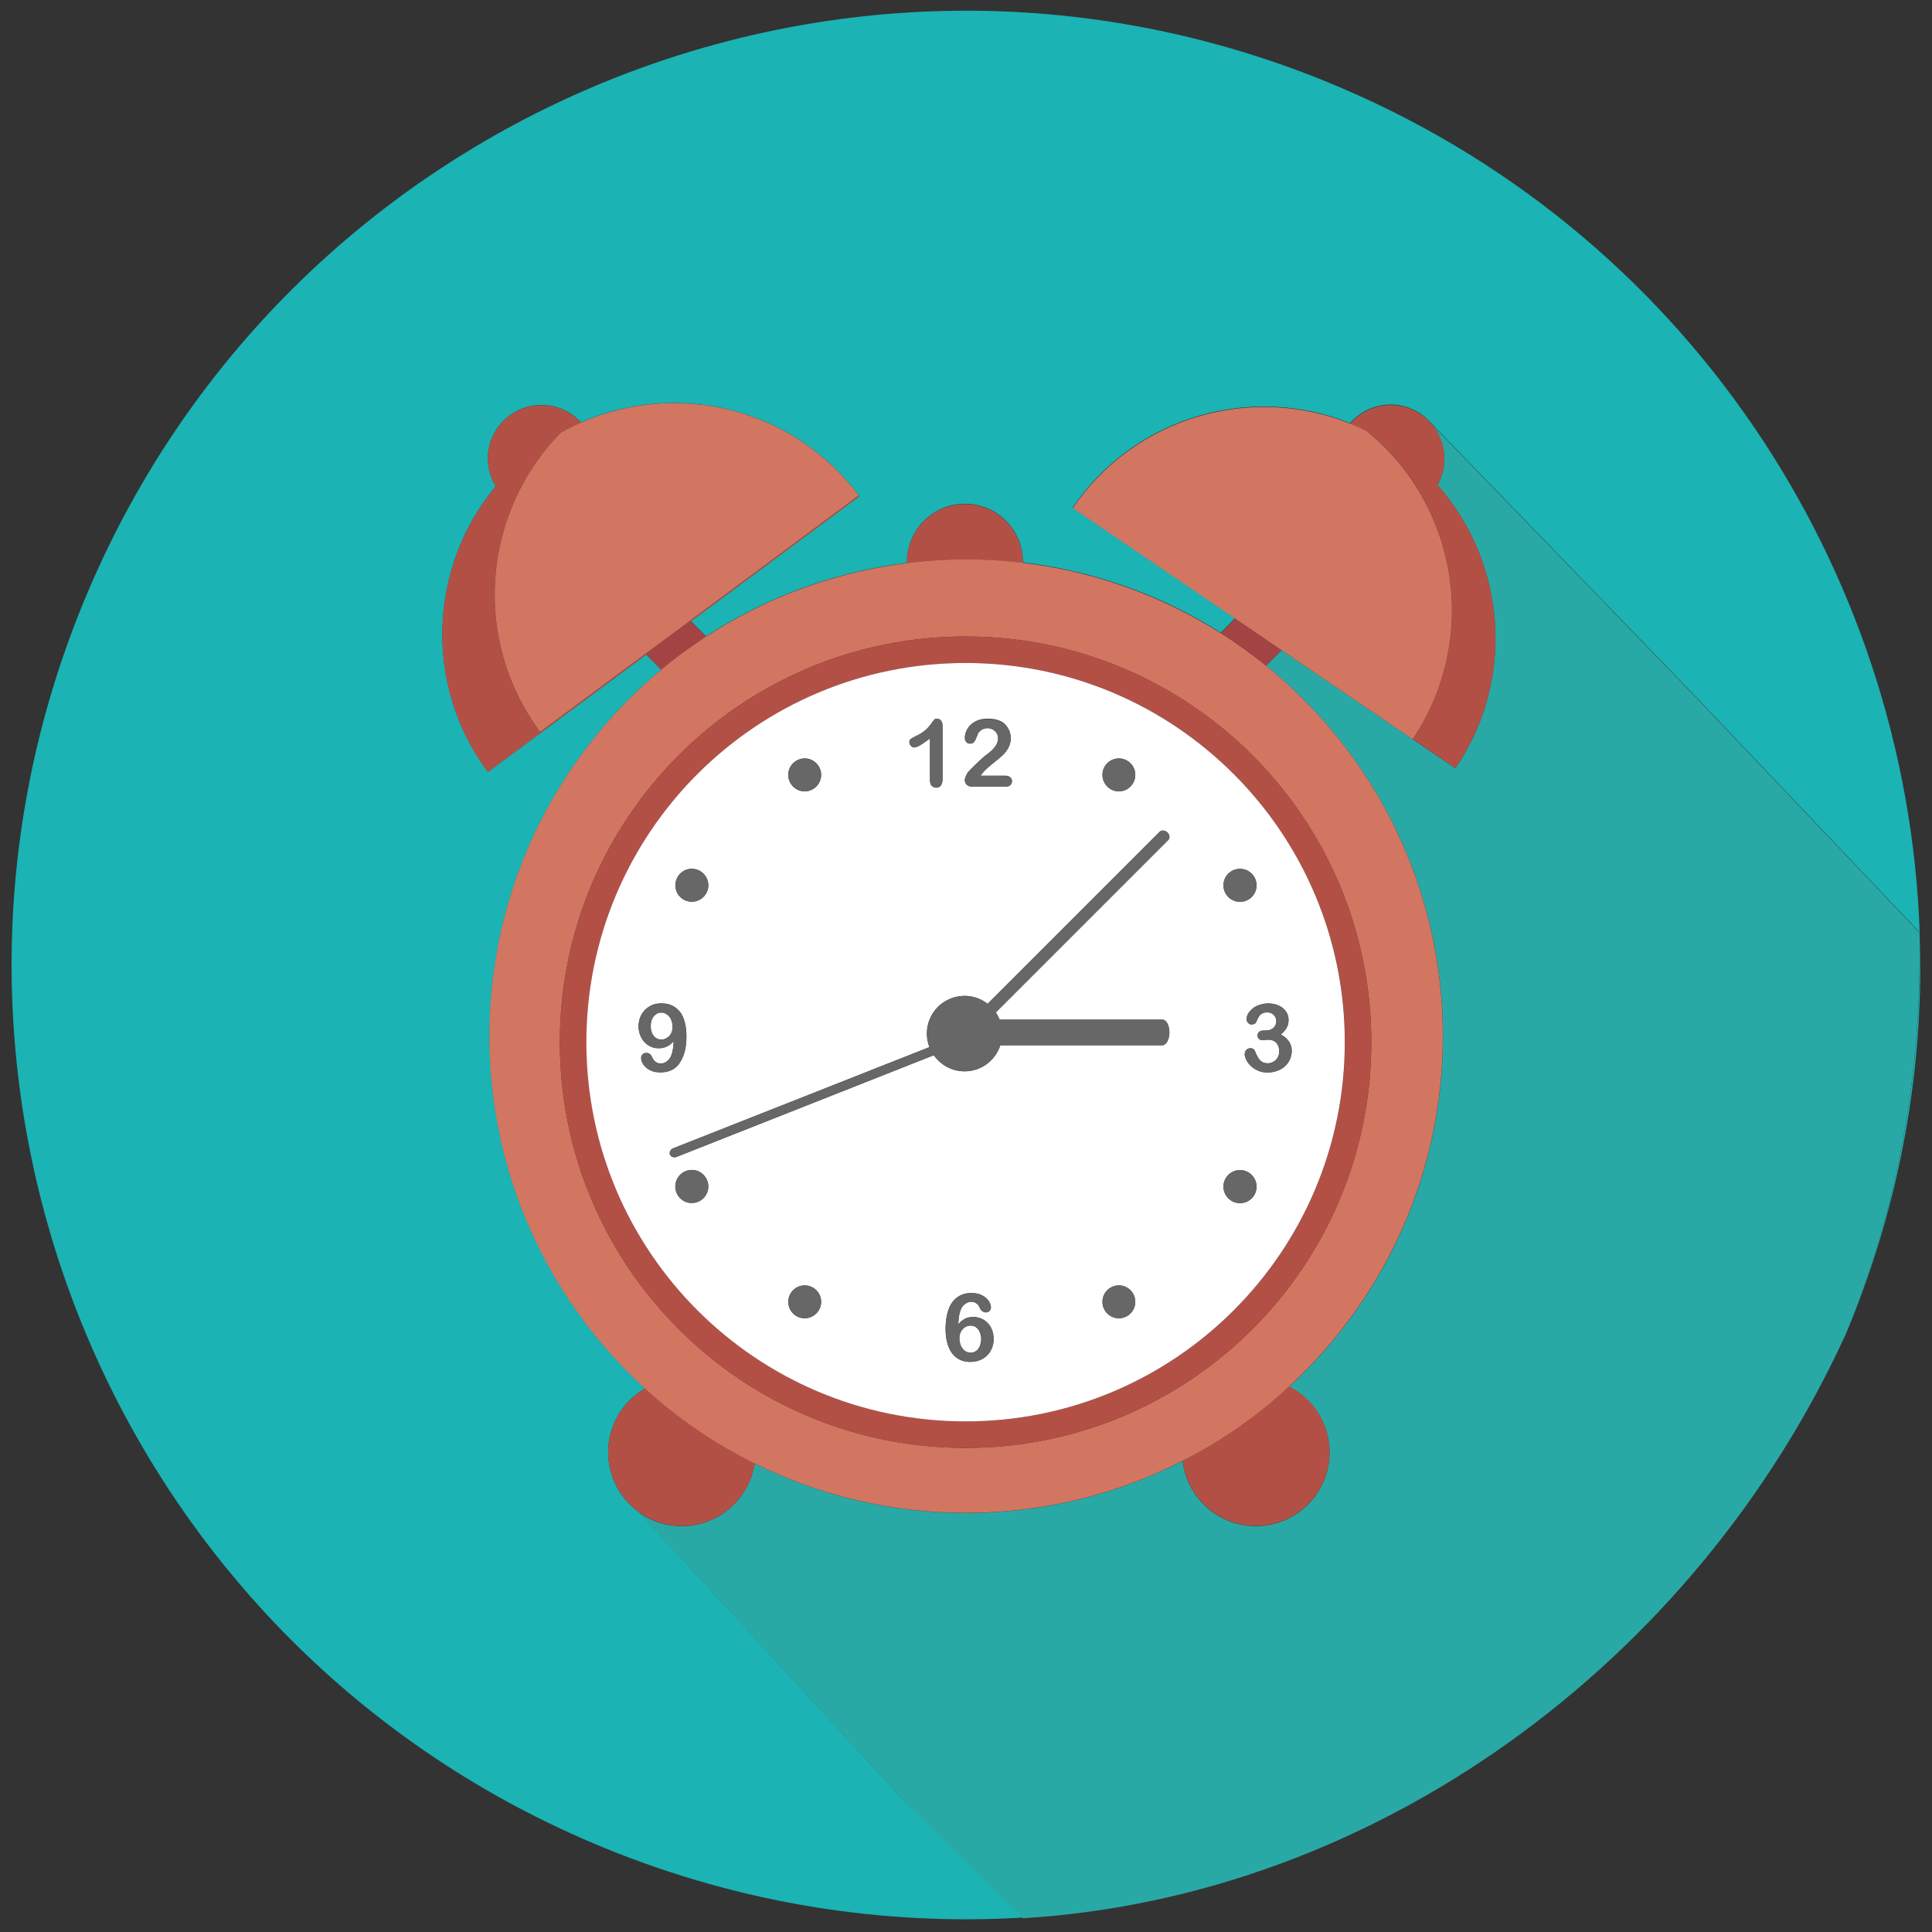 <?xml version="1.0" encoding="utf-8"?>
<!-- Generated by IcoMoon.io -->
<!DOCTYPE svg PUBLIC "-//W3C//DTD SVG 1.1//EN" "http://www.w3.org/Graphics/SVG/1.1/DTD/svg11.dtd">
<svg version="1.1" xmlns="http://www.w3.org/2000/svg" xmlns:xlink="http://www.w3.org/1999/xlink" width="32" height="32" viewBox="0 0 32 32">
<rect x="0" y="0" width="32" height="32" fill="#333333" stroke="none"/>
<path fill="#1bb3b3" d="M31.797 15.46c0.036 2.316-0.363 4.414-1.076 6.276 0.805-2.062 1.147-4.192 1.076-6.276z"></path>
<path fill="#1bb3b3" d="M15.024 29.877l-4.425-4.82c-0.318-0.22-0.526-0.587-0.526-1.004 0-0.453 0.247-0.846 0.613-1.058-1.582-1.444-2.576-3.524-2.576-5.835 0-2.439 1.106-4.62 2.844-6.068l-0.251-0.251-2.622 1.945c-1.074-1.449-0.974-3.404 0.13-4.732-0.082-0.135-0.13-0.292-0.13-0.459 0-0.491 0.398-0.887 0.889-0.887 0.26 0 0.492 0.112 0.654 0.288 1.595-0.699 3.513-0.242 4.599 1.209 0.004 0.007 0.007 0.011 0.011 0.012l-2.791 2.071 0.252 0.252c0.981-0.64 2.112-1.067 3.33-1.218 0-0.007-0.002-0.012-0.002-0.018 0-0.53 0.43-0.96 0.96-0.96s0.96 0.43 0.96 0.96c0 0.004 0 0.009 0 0.012 1.195 0.142 2.308 0.549 3.276 1.163l0.24-0.242-2.692-1.829c1.031-1.516 2.958-2.057 4.594-1.399 0.164-0.188 0.404-0.308 0.672-0.308 0.27 0 0.512 0.121 0.676 0.313v0l4.352 4.498 3.735 3.932c-0.21-6.021-3.87-11.652-9.808-14.084-8.076-3.307-17.305 0.558-20.613 8.635s0.558 17.305 8.635 20.612c2.272 0.93 4.636 1.292 6.933 1.154v0l-1.92-1.893v0.007z"></path>
<path fill="#29a9a6" d="M31.797 15.46c0-0.002 0-0.005 0-0.007l-3.735-3.932-4.352-4.498c0.132 0.155 0.213 0.356 0.213 0.576 0 0.158-0.041 0.306-0.114 0.434 1.134 1.282 1.303 3.214 0.297 4.693l-2.878-1.957-0.258 0.258c1.787 1.447 2.93 3.659 2.93 6.137 0 2.295-0.981 4.361-2.546 5.804 0.396 0.203 0.668 0.613 0.668 1.088 0 0.676-0.548 1.221-1.221 1.221-0.628 0-1.141-0.471-1.212-1.079-1.076 0.549-2.293 0.862-3.586 0.862-1.259 0-2.448-0.297-3.504-0.82-0.089 0.588-0.594 1.038-1.207 1.038-0.258 0-0.498-0.080-0.695-0.219l4.425 4.82 1.92 1.893c5.824-0.352 11.125-4.212 13.623-9.66 0.018-0.043 0.037-0.085 0.055-0.13 0.034-0.082 0.066-0.164 0.098-0.247 0.715-1.861 1.113-3.959 1.076-6.276h0.004z"></path>
<path fill="#b35046" d="M16.942 9.321c0-0.004 0-0.009 0-0.012 0-0.53-0.43-0.96-0.96-0.96s-0.96 0.43-0.96 0.96c0 0.007 0 0.012 0.002 0.018 0.322-0.039 0.647-0.062 0.98-0.062 0.318 0.002 0.631 0.023 0.939 0.057z"></path>
<path fill="#b35046" d="M23.035 6.709c-0.268 0-0.508 0.119-0.672 0.308 0.096 0.039 0.192 0.082 0.286 0.128 1.513 1.239 1.86 3.445 0.75 5.097l0.708 0.482c1.006-1.479 0.837-3.412-0.297-4.693 0.071-0.128 0.114-0.276 0.114-0.434 0-0.22-0.080-0.42-0.213-0.576-0.164-0.19-0.405-0.313-0.676-0.311v0z"></path>
<path fill="#b35046" d="M10.073 24.052c0 0.416 0.208 0.784 0.526 1.004 0.197 0.137 0.437 0.219 0.695 0.219 0.612 0 1.118-0.45 1.207-1.038-0.663-0.329-1.273-0.747-1.815-1.241-0.366 0.212-0.613 0.606-0.613 1.056v0z"></path>
<path fill="#b35046" d="M20.802 25.273c0.674 0 1.221-0.548 1.221-1.221 0-0.475-0.272-0.885-0.668-1.088-0.528 0.485-1.122 0.9-1.765 1.23 0.071 0.608 0.585 1.079 1.212 1.079z"></path>
<path fill="#a44344" d="M11.444 10.293l-0.74 0.549 0.251 0.251c0.236-0.199 0.484-0.38 0.743-0.548l-0.254-0.252z"></path>
<path fill="#a44344" d="M20.22 10.485c0.261 0.165 0.512 0.345 0.75 0.539l0.258-0.258-0.768-0.521-0.24 0.24z"></path>
<path fill="#b35046" d="M14.235 8.222c-0.004-0.005-0.007-0.009-0.011-0.012l-5.278 3.916c-1.14-1.534-0.955-3.637 0.341-4.96 0.11-0.062 0.222-0.117 0.336-0.167-0.162-0.178-0.395-0.288-0.654-0.288-0.491 0-0.889 0.396-0.889 0.887 0 0.169 0.048 0.325 0.13 0.459-1.104 1.328-1.205 3.284-0.13 4.732l6.155-4.567z"></path>
<path fill="#d27661" d="M8.946 12.123l5.278-3.916c-1.086-1.451-3.004-1.909-4.599-1.209-0.114 0.050-0.226 0.105-0.336 0.167-1.298 1.323-1.481 3.426-0.343 4.958v0z"></path>
<path fill="#d27661" d="M22.649 7.145c-0.094-0.048-0.19-0.089-0.286-0.128-1.636-0.658-3.561-0.119-4.594 1.399l5.628 3.828c1.111-1.652 0.763-3.858-0.75-5.097l0.002-0.002z"></path>
<path fill="#d27661" d="M16.942 9.321c-0.308-0.036-0.62-0.057-0.939-0.057-0.332 0-0.658 0.023-0.98 0.062-1.218 0.153-2.348 0.578-3.33 1.22-0.258 0.169-0.507 0.348-0.743 0.548-1.739 1.449-2.844 3.628-2.844 6.068 0 2.311 0.994 4.391 2.576 5.835 0.54 0.494 1.152 0.912 1.815 1.241 1.056 0.524 2.245 0.82 3.504 0.82 1.291 0 2.508-0.311 3.586-0.862 0.645-0.329 1.239-0.743 1.765-1.23 1.564-1.444 2.546-3.509 2.546-5.804 0-2.478-1.143-4.69-2.93-6.137-0.238-0.194-0.491-0.373-0.75-0.539-0.971-0.613-2.082-1.022-3.276-1.163v0zM22.713 17.262c0 3.712-3.008 6.72-6.72 6.72s-6.72-3.008-6.72-6.72 3.008-6.72 6.72-6.72 6.72 3.010 6.72 6.72z"></path>
<path fill="#b35046" d="M9.273 17.262c0 3.712 3.008 6.72 6.72 6.72s6.72-3.008 6.72-6.72-3.008-6.72-6.72-6.72-6.72 3.010-6.72 6.72zM22.276 17.262c0 3.468-2.812 6.281-6.281 6.281s-6.281-2.812-6.281-6.281 2.812-6.281 6.281-6.281 6.281 2.812 6.281 6.281z"></path>
<path fill="#fff" d="M11.086 16.839c-0.016-0.021-0.037-0.037-0.060-0.050s-0.050-0.018-0.076-0.018c-0.048 0-0.089 0.020-0.123 0.062s-0.050 0.096-0.050 0.164 0.016 0.119 0.050 0.16 0.076 0.060 0.126 0.060c0.032 0 0.062-0.007 0.091-0.025s0.052-0.041 0.069-0.071c0.018-0.032 0.027-0.069 0.027-0.112 0-0.034-0.005-0.066-0.014-0.094s-0.023-0.055-0.039-0.076v0z"></path>
<path fill="#fff" d="M16.167 21.982c-0.028-0.018-0.057-0.027-0.091-0.027-0.030 0-0.062 0.007-0.091 0.025s-0.052 0.041-0.069 0.073c-0.018 0.030-0.027 0.069-0.027 0.112 0 0.069 0.018 0.126 0.053 0.171s0.080 0.069 0.133 0.069c0.052 0 0.094-0.021 0.126-0.062s0.050-0.096 0.050-0.165c0-0.046-0.009-0.085-0.025-0.119s-0.037-0.059-0.064-0.076h0.004z"></path>
<path fill="#fff" d="M9.712 17.262c0 3.468 2.812 6.281 6.281 6.281s6.281-2.812 6.281-6.281-2.812-6.281-6.281-6.281-6.281 2.812-6.281 6.281zM10.766 17.723c-0.048-0.025-0.085-0.055-0.11-0.092s-0.037-0.075-0.037-0.11c0-0.021 0.009-0.041 0.023-0.057s0.036-0.025 0.060-0.025c0.023 0 0.043 0.005 0.060 0.018s0.032 0.032 0.041 0.055c0.011 0.032 0.030 0.055 0.055 0.075s0.055 0.027 0.087 0.027c0.028 0 0.057-0.007 0.082-0.023s0.048-0.036 0.066-0.062c0.037-0.053 0.059-0.149 0.066-0.288-0.034 0.039-0.071 0.069-0.112 0.089s-0.087 0.030-0.137 0.030c-0.048 0-0.092-0.011-0.133-0.028s-0.076-0.044-0.107-0.078-0.053-0.073-0.069-0.117-0.025-0.089-0.025-0.137c0-0.053 0.009-0.101 0.027-0.149s0.044-0.087 0.078-0.123c0.034-0.034 0.075-0.062 0.121-0.082s0.1-0.028 0.155-0.028c0.066 0 0.124 0.012 0.174 0.036s0.094 0.059 0.13 0.103 0.062 0.103 0.080 0.171 0.028 0.148 0.028 0.235c0 0.098-0.009 0.183-0.030 0.258s-0.048 0.137-0.087 0.187c-0.037 0.052-0.084 0.089-0.137 0.114s-0.112 0.036-0.18 0.036c-0.066 0-0.123-0.012-0.172-0.037l0.004 0.007zM11.458 19.925c-0.151 0-0.272-0.123-0.272-0.274s0.123-0.274 0.272-0.274 0.274 0.123 0.274 0.274-0.123 0.274-0.274 0.274zM13.328 21.835c-0.151 0-0.272-0.121-0.272-0.272s0.123-0.272 0.272-0.272c0.151 0 0.272 0.123 0.272 0.272s-0.123 0.272-0.272 0.272zM16.409 22.37c-0.032 0.059-0.078 0.105-0.137 0.137s-0.124 0.050-0.199 0.050c-0.085 0-0.158-0.020-0.22-0.062s-0.108-0.103-0.142-0.185c-0.032-0.082-0.050-0.181-0.050-0.299 0-0.096 0.011-0.181 0.030-0.258s0.048-0.139 0.085-0.188 0.082-0.087 0.135-0.112 0.112-0.037 0.18-0.037c0.066 0 0.123 0.012 0.172 0.037s0.087 0.057 0.112 0.094 0.037 0.075 0.037 0.108c0 0.020-0.007 0.039-0.023 0.057s-0.036 0.025-0.060 0.025c-0.021 0-0.041-0.007-0.060-0.021s-0.032-0.032-0.041-0.055c-0.012-0.030-0.030-0.055-0.055-0.073s-0.055-0.027-0.089-0.027c-0.027 0-0.053 0.007-0.080 0.023s-0.050 0.036-0.068 0.062c-0.037 0.053-0.059 0.149-0.066 0.288 0.036-0.041 0.073-0.071 0.112-0.091s0.085-0.030 0.137-0.030c0.048 0 0.092 0.009 0.133 0.027s0.076 0.044 0.107 0.076c0.030 0.034 0.055 0.073 0.071 0.117s0.025 0.092 0.025 0.142c0 0.071-0.016 0.137-0.046 0.194v0zM18.532 21.835c-0.151 0-0.272-0.121-0.272-0.272s0.123-0.272 0.272-0.272c0.151 0 0.272 0.123 0.272 0.272s-0.123 0.272-0.272 0.272zM21.010 16.62c0.048 0 0.094 0.007 0.135 0.021s0.076 0.032 0.107 0.059c0.030 0.025 0.052 0.055 0.068 0.087s0.023 0.071 0.023 0.108c0 0.052-0.011 0.094-0.034 0.132s-0.053 0.071-0.094 0.107c0.039 0.021 0.073 0.046 0.1 0.073s0.046 0.059 0.060 0.091c0.014 0.034 0.021 0.069 0.021 0.108 0 0.046-0.011 0.091-0.028 0.135s-0.046 0.082-0.082 0.116c-0.036 0.034-0.078 0.060-0.128 0.078s-0.105 0.028-0.164 0.028c-0.060 0-0.116-0.011-0.164-0.034s-0.087-0.050-0.119-0.082c-0.032-0.034-0.055-0.068-0.071-0.101s-0.023-0.064-0.023-0.087c0-0.028 0.009-0.053 0.028-0.071s0.043-0.027 0.071-0.027c0.014 0 0.028 0.005 0.041 0.012s0.021 0.018 0.027 0.030c0.027 0.071 0.055 0.123 0.085 0.156s0.073 0.052 0.128 0.052c0.030 0 0.062-0.007 0.091-0.023s0.053-0.039 0.073-0.069 0.028-0.066 0.028-0.107c0-0.059-0.016-0.105-0.048-0.14s-0.078-0.052-0.135-0.052c-0.011 0-0.027 0-0.046 0.004s-0.036 0.004-0.041 0.004c-0.028 0-0.050-0.007-0.066-0.021s-0.023-0.034-0.023-0.059c0-0.023 0.009-0.044 0.027-0.059s0.044-0.021 0.082-0.021h0.030c0.046 0 0.087-0.012 0.121-0.041s0.050-0.068 0.050-0.117c0-0.039-0.012-0.073-0.041-0.1s-0.062-0.043-0.108-0.043c-0.030 0-0.057 0.004-0.076 0.014s-0.036 0.020-0.048 0.034c-0.011 0.014-0.021 0.032-0.034 0.055s-0.020 0.043-0.028 0.062c-0.005 0.011-0.014 0.020-0.028 0.025s-0.028 0.011-0.046 0.011c-0.020 0-0.039-0.007-0.057-0.025s-0.025-0.039-0.025-0.066c0-0.027 0.007-0.053 0.023-0.084s0.039-0.057 0.071-0.084c0.030-0.027 0.069-0.048 0.114-0.064s0.096-0.025 0.155-0.027v0zM20.539 14.391c0.151 0 0.274 0.123 0.274 0.274s-0.123 0.272-0.274 0.272-0.274-0.121-0.274-0.272 0.123-0.274 0.274-0.274zM20.539 19.381c0.151 0 0.274 0.123 0.274 0.274s-0.123 0.274-0.274 0.274-0.274-0.123-0.274-0.274 0.123-0.274 0.274-0.274zM19.335 13.79c0.037 0.037 0.044 0.092 0.014 0.123l-2.857 2.857c0.025 0.037 0.046 0.078 0.062 0.119h2.697c0.064 0 0.116 0.094 0.116 0.212s-0.052 0.212-0.116 0.212h-2.684c-0.082 0.249-0.313 0.432-0.59 0.432-0.212 0-0.396-0.105-0.51-0.267l-4.261 1.684c-0.044 0.018-0.094 0-0.11-0.039s0.009-0.085 0.053-0.103l4.245-1.676c-0.027-0.069-0.043-0.144-0.043-0.224 0-0.345 0.279-0.624 0.624-0.624 0.144 0 0.276 0.052 0.38 0.133l2.853-2.853c0.030-0.030 0.085-0.023 0.123 0.014l0.004 0.002zM18.532 12.562c0.151 0 0.272 0.123 0.272 0.272s-0.123 0.274-0.272 0.274c-0.151 0-0.272-0.123-0.272-0.274s0.121-0.272 0.272-0.272zM16.508 12.142c-0.016-0.028-0.037-0.046-0.064-0.062s-0.055-0.021-0.087-0.021c-0.068 0-0.119 0.030-0.156 0.087-0.005 0.007-0.012 0.028-0.025 0.062s-0.025 0.060-0.041 0.078-0.037 0.027-0.066 0.027c-0.025 0-0.046-0.009-0.062-0.025s-0.025-0.039-0.025-0.069c0-0.036 0.007-0.071 0.023-0.11s0.039-0.073 0.071-0.103 0.071-0.055 0.119-0.075 0.105-0.028 0.169-0.028c0.078 0 0.144 0.012 0.199 0.037 0.036 0.016 0.068 0.037 0.094 0.068s0.048 0.062 0.062 0.1 0.023 0.076 0.023 0.116c0 0.062-0.016 0.119-0.046 0.171s-0.064 0.092-0.096 0.119c-0.032 0.032-0.087 0.075-0.164 0.137s-0.128 0.11-0.156 0.146c-0.012 0.014-0.025 0.030-0.039 0.050h0.398c0.039 0 0.069 0.007 0.091 0.025s0.032 0.039 0.032 0.066c0 0.025-0.009 0.046-0.025 0.062s-0.041 0.027-0.075 0.027h-0.56c-0.037 0-0.068-0.011-0.089-0.032s-0.032-0.046-0.032-0.075c0-0.018 0.007-0.043 0.020-0.073s0.028-0.053 0.044-0.071c0.068-0.071 0.128-0.13 0.183-0.18s0.092-0.084 0.117-0.1c0.041-0.030 0.076-0.059 0.103-0.089s0.050-0.060 0.064-0.091c0.014-0.030 0.021-0.062 0.021-0.092 0-0.032-0.009-0.062-0.023-0.087l-0.004 0.007zM15.088 12.238c0.016-0.012 0.044-0.028 0.085-0.048 0.060-0.028 0.11-0.059 0.148-0.091s0.069-0.068 0.098-0.107c0.028-0.039 0.046-0.064 0.055-0.073s0.025-0.014 0.048-0.014c0.027 0 0.048 0.011 0.064 0.032s0.025 0.050 0.025 0.085v0.871c0 0.101-0.036 0.153-0.105 0.153-0.030 0-0.055-0.011-0.075-0.032s-0.028-0.052-0.028-0.092v-0.692c-0.13 0.1-0.215 0.149-0.26 0.149-0.021 0-0.041-0.009-0.057-0.027s-0.025-0.036-0.025-0.059c0-0.025 0.009-0.044 0.027-0.057v0zM13.328 12.562c0.151 0 0.272 0.123 0.272 0.272s-0.123 0.274-0.272 0.274c-0.151 0-0.272-0.123-0.272-0.274s0.123-0.272 0.272-0.272zM11.732 14.663c0 0.151-0.123 0.272-0.274 0.272s-0.272-0.121-0.272-0.272 0.123-0.274 0.272-0.274 0.274 0.123 0.274 0.274z"></path>
<path fill="#676767" d="M15.145 12.38c0.044 0 0.132-0.050 0.26-0.149v0.692c0 0.041 0.009 0.071 0.028 0.092s0.044 0.032 0.075 0.032c0.069 0 0.105-0.052 0.105-0.153v-0.871c0-0.036-0.007-0.066-0.025-0.085s-0.037-0.034-0.064-0.034c-0.023 0-0.041 0.005-0.048 0.014s-0.027 0.036-0.055 0.075-0.060 0.075-0.098 0.107-0.087 0.062-0.148 0.091c-0.041 0.020-0.069 0.036-0.085 0.048s-0.025 0.032-0.025 0.057c0 0.021 0.009 0.041 0.025 0.059s0.036 0.027 0.055 0.027v0z"></path>
<path fill="#676767" d="M16.446 12.411c-0.027 0.030-0.062 0.059-0.103 0.089-0.023 0.016-0.062 0.050-0.117 0.1s-0.116 0.11-0.183 0.18c-0.016 0.018-0.032 0.041-0.044 0.071s-0.020 0.055-0.020 0.073c0 0.028 0.011 0.053 0.032 0.075s0.052 0.032 0.089 0.032h0.56c0.034 0 0.059-0.009 0.075-0.027s0.025-0.039 0.025-0.062c0-0.028-0.011-0.050-0.032-0.066s-0.052-0.025-0.091-0.025h-0.398c0.012-0.020 0.025-0.036 0.039-0.050 0.028-0.036 0.080-0.084 0.156-0.146s0.132-0.108 0.164-0.137c0.032-0.030 0.064-0.068 0.096-0.119s0.046-0.108 0.046-0.171c0-0.041-0.007-0.078-0.023-0.116s-0.036-0.069-0.062-0.098c-0.027-0.028-0.059-0.052-0.094-0.068-0.055-0.025-0.121-0.037-0.199-0.037-0.064 0-0.121 0.009-0.169 0.028s-0.087 0.044-0.119 0.075c-0.030 0.030-0.055 0.064-0.071 0.101s-0.023 0.075-0.023 0.112c0 0.028 0.009 0.052 0.025 0.069s0.037 0.025 0.062 0.025c0.028 0 0.052-0.009 0.066-0.027s0.028-0.046 0.041-0.080 0.021-0.055 0.025-0.062c0.039-0.059 0.091-0.087 0.156-0.087 0.032 0 0.060 0.007 0.087 0.021s0.048 0.034 0.064 0.060c0.014 0.025 0.023 0.055 0.023 0.087 0 0.030-0.007 0.060-0.021 0.092s-0.036 0.060-0.064 0.091l0.004-0.005z"></path>
<path fill="#676767" d="M16.361 21.915c-0.030-0.034-0.066-0.059-0.107-0.076s-0.085-0.025-0.133-0.025c-0.050 0-0.096 0.011-0.137 0.030s-0.078 0.050-0.112 0.091c0.007-0.139 0.028-0.235 0.066-0.288 0.018-0.027 0.041-0.048 0.068-0.062s0.053-0.023 0.080-0.023c0.034 0 0.062 0.009 0.089 0.027s0.044 0.043 0.055 0.073c0.009 0.025 0.021 0.043 0.041 0.055s0.037 0.021 0.060 0.021c0.025 0 0.044-0.009 0.060-0.025s0.023-0.037 0.023-0.057c0-0.034-0.012-0.071-0.037-0.108s-0.062-0.069-0.112-0.094-0.107-0.037-0.172-0.037c-0.068 0-0.128 0.012-0.18 0.037s-0.098 0.064-0.135 0.112c-0.037 0.050-0.066 0.112-0.085 0.188s-0.030 0.16-0.030 0.258c0 0.117 0.016 0.217 0.050 0.299s0.080 0.142 0.142 0.185 0.135 0.062 0.22 0.062c0.075 0 0.14-0.016 0.199-0.050s0.105-0.078 0.137-0.137c0.034-0.057 0.050-0.123 0.050-0.194 0-0.048-0.009-0.096-0.025-0.142s-0.039-0.085-0.071-0.117l-0.004-0.002zM16.204 22.345c-0.034 0.041-0.076 0.062-0.126 0.062-0.053 0-0.098-0.023-0.133-0.069s-0.053-0.103-0.053-0.171c0-0.043 0.009-0.080 0.027-0.112s0.041-0.057 0.069-0.073c0.028-0.018 0.059-0.025 0.091-0.025 0.034 0 0.064 0.009 0.091 0.027s0.048 0.043 0.064 0.076 0.025 0.073 0.025 0.119c0 0.069-0.018 0.124-0.053 0.165v0z"></path>
<path fill="#676767" d="M20.67 16.793c-0.016 0.028-0.023 0.057-0.023 0.084s0.009 0.050 0.025 0.066c0.018 0.016 0.036 0.025 0.057 0.025 0.018 0 0.032-0.004 0.046-0.009s0.021-0.014 0.028-0.025c0.009-0.020 0.018-0.041 0.028-0.062s0.021-0.041 0.034-0.055 0.028-0.025 0.048-0.034 0.044-0.014 0.076-0.014c0.046 0 0.082 0.014 0.108 0.043s0.041 0.060 0.041 0.1c0 0.052-0.018 0.091-0.050 0.117s-0.075 0.041-0.121 0.041h-0.030c-0.036 0-0.064 0.007-0.082 0.021s-0.027 0.036-0.027 0.059c0 0.025 0.007 0.044 0.023 0.059s0.037 0.021 0.066 0.021c0.007 0 0.020-0.002 0.041-0.004s0.037-0.004 0.046-0.004c0.059 0 0.103 0.016 0.135 0.052s0.048 0.080 0.048 0.14c0 0.039-0.009 0.076-0.028 0.107s-0.044 0.053-0.073 0.069c-0.030 0.014-0.060 0.023-0.091 0.023-0.055 0-0.098-0.018-0.128-0.052s-0.059-0.085-0.085-0.156c-0.004-0.012-0.012-0.021-0.027-0.030s-0.027-0.012-0.041-0.012c-0.028 0-0.052 0.009-0.071 0.027s-0.028 0.043-0.028 0.071c0 0.023 0.007 0.052 0.023 0.087s0.039 0.069 0.071 0.101c0.030 0.032 0.071 0.060 0.119 0.082s0.103 0.034 0.164 0.034 0.114-0.011 0.164-0.028 0.092-0.044 0.128-0.078c0.036-0.034 0.062-0.073 0.082-0.116s0.028-0.087 0.028-0.135c0-0.039-0.007-0.075-0.021-0.108s-0.034-0.064-0.060-0.091c-0.027-0.027-0.060-0.052-0.1-0.073 0.041-0.034 0.073-0.069 0.094-0.107s0.034-0.080 0.034-0.132c0-0.037-0.007-0.075-0.023-0.108s-0.037-0.062-0.068-0.087c-0.030-0.027-0.066-0.044-0.107-0.059s-0.085-0.021-0.135-0.021c-0.057 0-0.107 0.009-0.153 0.025s-0.084 0.037-0.114 0.064c-0.030 0.027-0.053 0.053-0.073 0.084v0z"></path>
<path fill="#676767" d="M11.253 17.611c0.037-0.050 0.066-0.114 0.087-0.187s0.030-0.16 0.030-0.258c0-0.087-0.009-0.165-0.028-0.235s-0.046-0.126-0.080-0.169c-0.036-0.044-0.078-0.080-0.13-0.103s-0.11-0.036-0.174-0.036c-0.057 0-0.108 0.011-0.155 0.028s-0.087 0.044-0.121 0.080c-0.034 0.034-0.060 0.075-0.078 0.123s-0.027 0.096-0.027 0.149c0 0.048 0.007 0.094 0.025 0.139s0.039 0.084 0.069 0.117c0.030 0.034 0.066 0.059 0.107 0.078s0.085 0.028 0.133 0.028c0.050 0 0.096-0.011 0.137-0.030s0.078-0.050 0.112-0.089c-0.007 0.137-0.028 0.233-0.066 0.288-0.018 0.027-0.041 0.048-0.066 0.062s-0.053 0.023-0.082 0.023c-0.032 0-0.062-0.009-0.087-0.027s-0.044-0.043-0.055-0.075c-0.009-0.025-0.023-0.044-0.041-0.055s-0.037-0.018-0.060-0.018c-0.025 0-0.044 0.007-0.060 0.025s-0.023 0.036-0.023 0.057c0 0.036 0.012 0.071 0.037 0.108s0.062 0.069 0.11 0.094 0.107 0.037 0.172 0.037 0.126-0.012 0.18-0.036c0.053-0.025 0.098-0.062 0.137-0.114l-0.004-0.009zM11.115 17.124c-0.018 0.030-0.041 0.055-0.069 0.071s-0.059 0.025-0.091 0.025c-0.052 0-0.094-0.020-0.126-0.060s-0.050-0.096-0.050-0.162c0-0.068 0.016-0.123 0.050-0.164s0.075-0.062 0.123-0.062c0.028 0 0.053 0.005 0.076 0.018s0.044 0.028 0.060 0.050c0.018 0.021 0.030 0.048 0.039 0.076s0.014 0.060 0.014 0.094c0 0.043-0.009 0.080-0.027 0.114v0z"></path>
<path fill="#676767" d="M15.979 16.494c-0.345 0-0.624 0.279-0.624 0.624 0 0.078 0.016 0.155 0.043 0.224l-4.245 1.676c-0.044 0.018-0.069 0.064-0.053 0.103s0.064 0.055 0.11 0.039l4.261-1.684c0.112 0.16 0.299 0.267 0.51 0.267 0.277 0 0.508-0.181 0.59-0.432h2.684c0.064 0 0.116-0.096 0.116-0.212s-0.052-0.212-0.116-0.212h-2.697c-0.018-0.043-0.037-0.082-0.062-0.119l2.857-2.857c0.030-0.030 0.023-0.085-0.014-0.123s-0.092-0.044-0.123-0.014l-2.853 2.853c-0.105-0.082-0.236-0.133-0.38-0.133l-0.004-0.002z"></path>
<path fill="#676767" d="M13.602 12.834c0 0.151-0.123 0.272-0.272 0.272s-0.272-0.124-0.272-0.272c0-0.151 0.123-0.272 0.272-0.272s0.272 0.123 0.272 0.272z"></path>
<path fill="#676767" d="M11.732 14.663c0 0.151-0.123 0.272-0.272 0.272s-0.272-0.123-0.272-0.272c0-0.151 0.123-0.272 0.272-0.272s0.272 0.124 0.272 0.272z"></path>
<path fill="#676767" d="M11.732 19.653c0 0.151-0.123 0.274-0.274 0.274s-0.274-0.123-0.274-0.274 0.123-0.274 0.274-0.274 0.274 0.123 0.274 0.274z"></path>
<path fill="#676767" d="M13.602 21.561c0 0.151-0.123 0.272-0.272 0.272s-0.272-0.123-0.272-0.272c0-0.151 0.123-0.272 0.272-0.272s0.272 0.124 0.272 0.272z"></path>
<path fill="#676767" d="M18.804 21.561c0 0.151-0.123 0.272-0.272 0.272s-0.272-0.123-0.272-0.272c0-0.151 0.123-0.272 0.272-0.272s0.272 0.124 0.272 0.272z"></path>
<path fill="#676767" d="M20.811 19.653c0 0.151-0.123 0.274-0.274 0.274s-0.274-0.123-0.274-0.274 0.123-0.274 0.274-0.274 0.274 0.123 0.274 0.274z"></path>
<path fill="#676767" d="M20.811 14.663c0 0.151-0.123 0.274-0.274 0.274s-0.274-0.123-0.274-0.274 0.123-0.274 0.274-0.274 0.274 0.123 0.274 0.274z"></path>
<path fill="#676767" d="M18.804 12.834c0 0.151-0.123 0.272-0.272 0.272s-0.272-0.123-0.272-0.272c0-0.151 0.123-0.272 0.272-0.272s0.272 0.123 0.272 0.272z"></path>
</svg>
